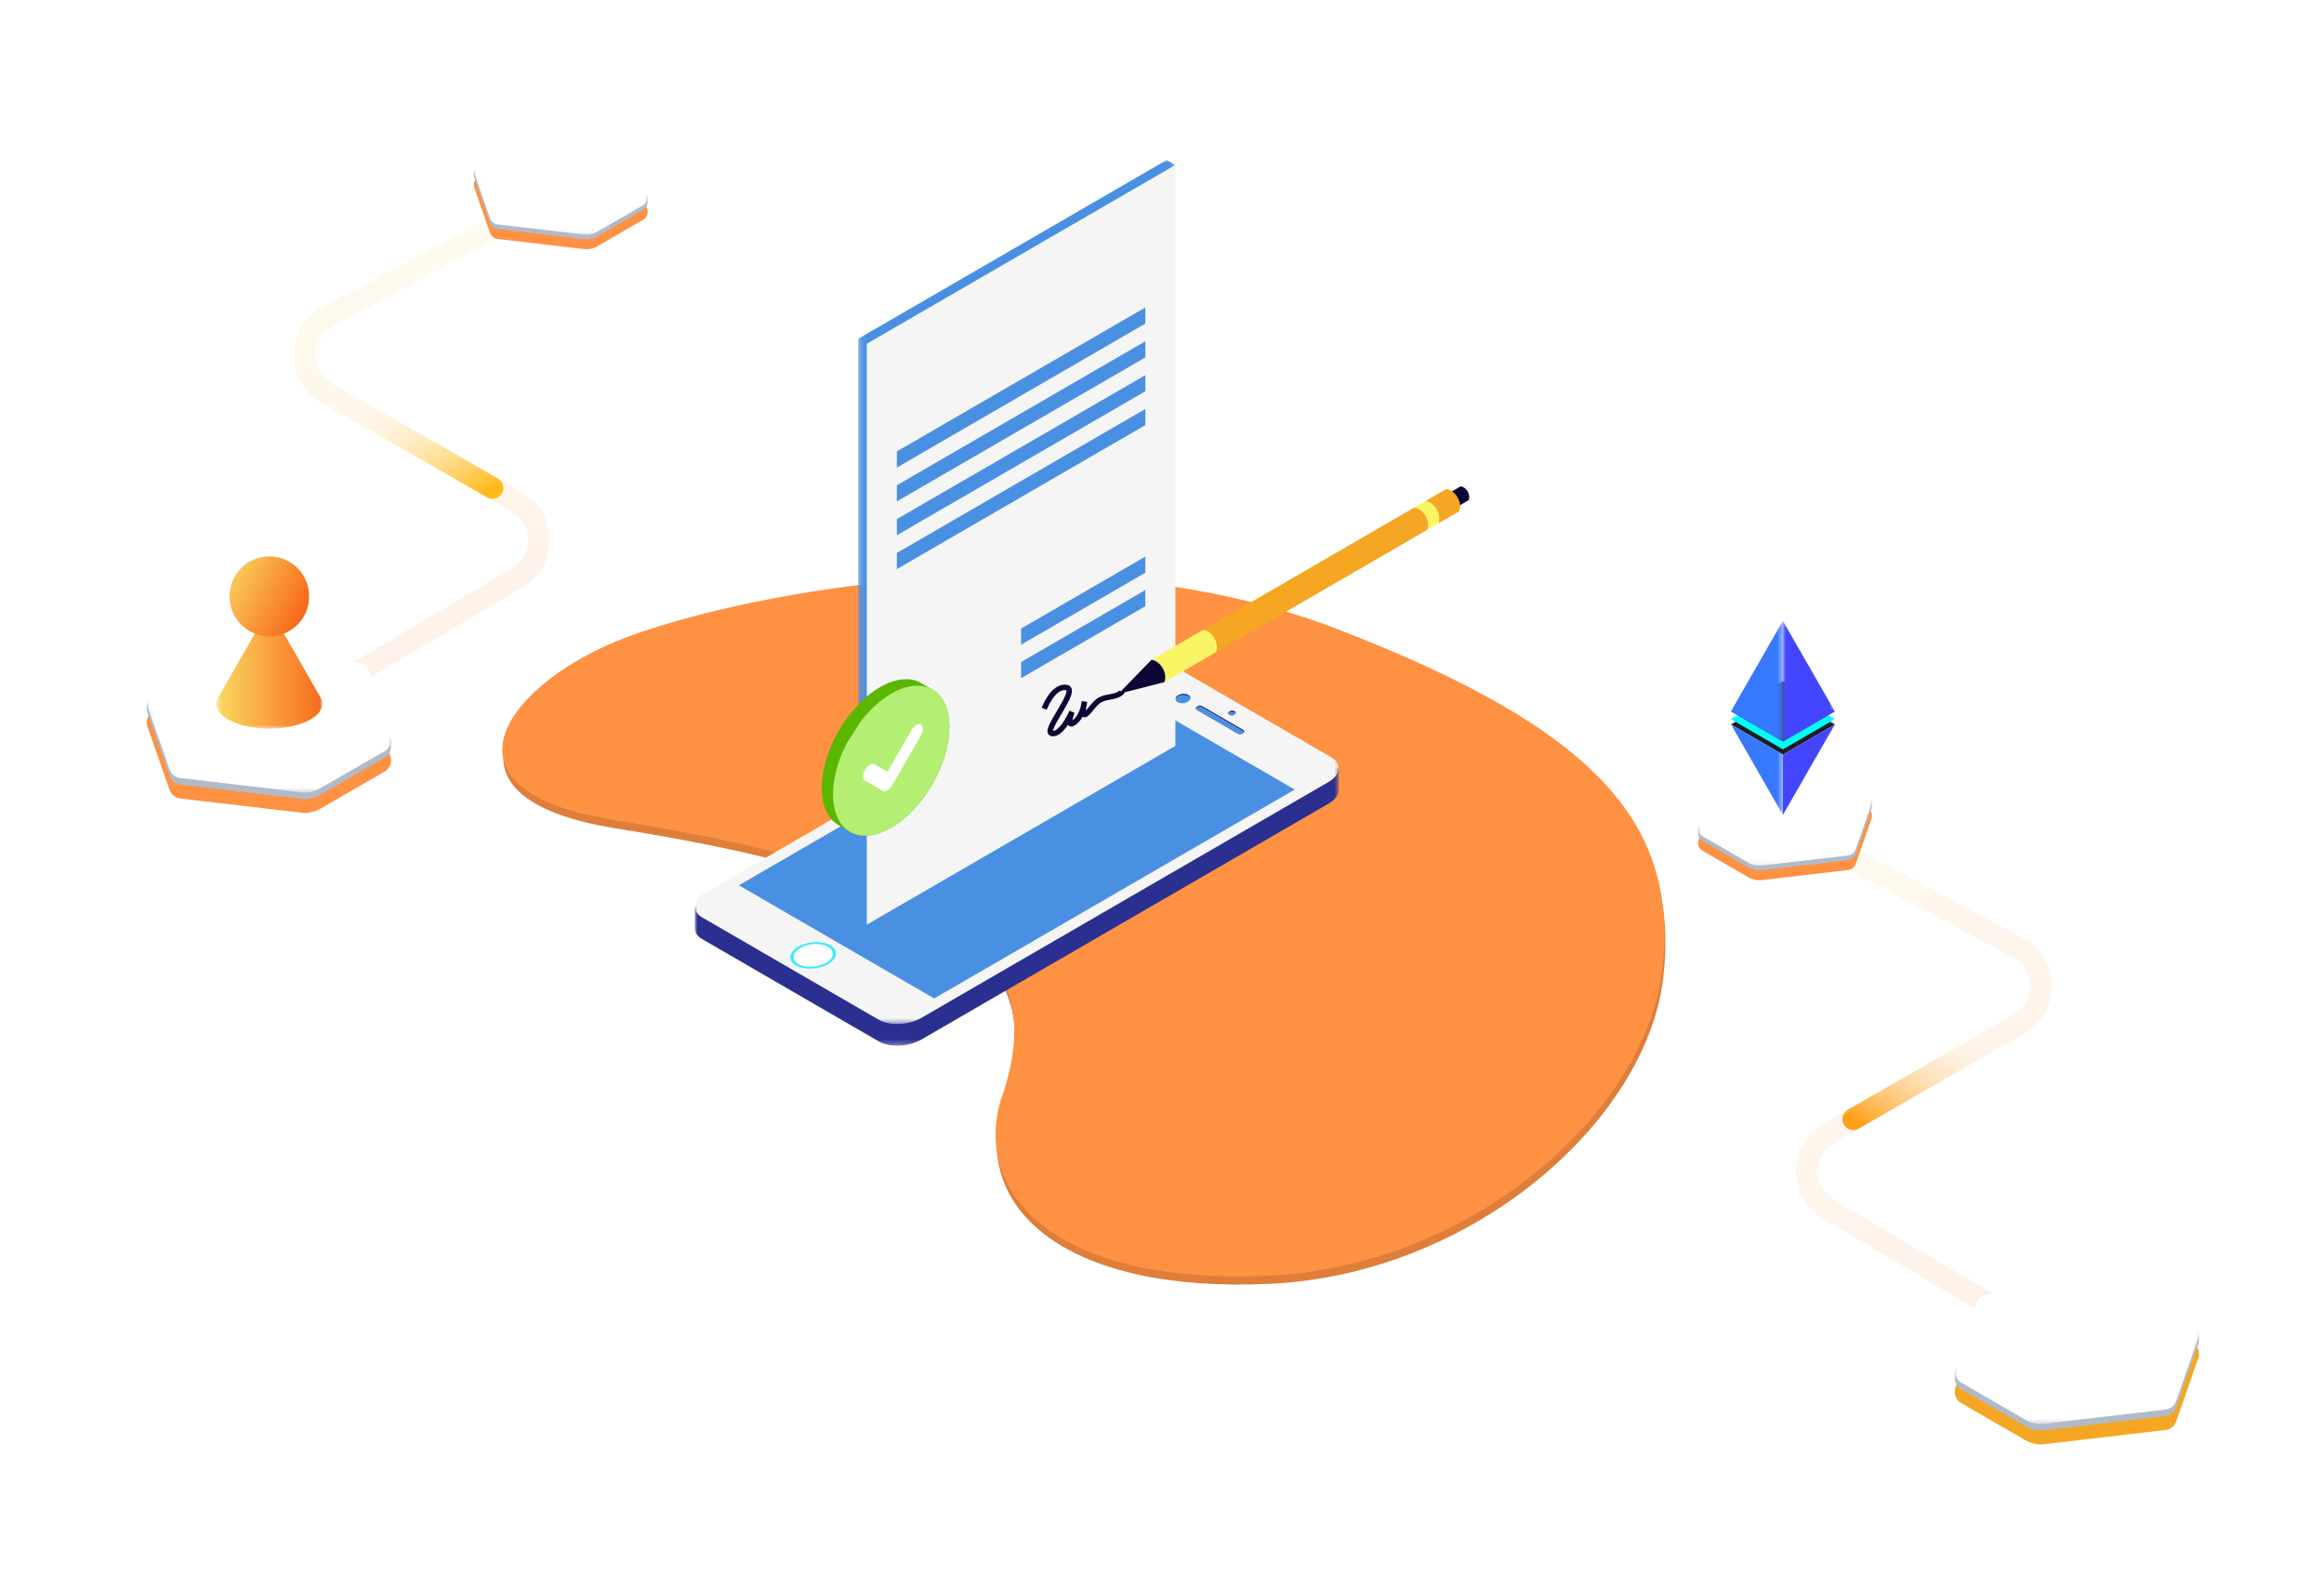 <svg xmlns="http://www.w3.org/2000/svg" xmlns:xlink="http://www.w3.org/1999/xlink" width="427" height="292" viewBox="0 0 427 292">
    <defs>
        <linearGradient id="a" x1="50%" x2="50%" y1="0%" y2="100%">
            <stop offset="0%" stop-color="#FAD961"/>
            <stop offset="100%" stop-color="#F76B1C"/>
        </linearGradient>
        <linearGradient id="b" x1="0%" y1="100%" y2="0%">
            <stop offset="0%" stop-color="#FFBB19"/>
            <stop offset="100%" stop-color="#FFF" stop-opacity="0"/>
        </linearGradient>
        <filter id="c" width="381.8%" height="580%" x="-140.9%" y="-240%" filterUnits="objectBoundingBox">
            <feGaussianBlur in="SourceGraphic" stdDeviation="15"/>
        </filter>
        <path id="d" d="M0 .092h31.94v18.749H0z"/>
        <filter id="f" width="300.5%" height="441.6%" x="-100.3%" y="-170.8%" filterUnits="objectBoundingBox">
            <feGaussianBlur in="SourceGraphic" stdDeviation="15"/>
        </filter>
        <path id="g" d="M0 .13h44.878v26.342H0z"/>
        <path id="i" d="M0 0h19.493v22.123H0z"/>
        <linearGradient id="j" x1="100%" x2="0%" y1="72.464%" y2="72.464%">
            <stop offset="0%" stop-color="#FAD961"/>
            <stop offset="100%" stop-color="#F76B1C"/>
        </linearGradient>
        <linearGradient id="l" x1="100%" x2="0%" y1="0%" y2="50%">
            <stop offset="0%" stop-color="#FAD961"/>
            <stop offset="100%" stop-color="#F76B1C"/>
        </linearGradient>
        <linearGradient id="m" x1="8.789%" x2="81.569%" y1="-12.276%" y2="100%">
            <stop offset="0%" stop-color="#FAD961"/>
            <stop offset="100%" stop-color="#F76B1C"/>
        </linearGradient>
        <linearGradient id="n" x1="0%" y1="100%" y2="0%">
            <stop offset="0%" stop-color="#FFA019"/>
            <stop offset="100%" stop-color="#FFF" stop-opacity="0"/>
        </linearGradient>
        <filter id="o" width="381.8%" height="579.7%" x="-140.9%" y="-239.8%" filterUnits="objectBoundingBox">
            <feGaussianBlur in="SourceGraphic" stdDeviation="15"/>
        </filter>
        <path id="p" d="M0 .092h31.94v18.763H0z"/>
        <filter id="r" width="300.5%" height="441.4%" x="-100.3%" y="-170.7%" filterUnits="objectBoundingBox">
            <feGaussianBlur in="SourceGraphic" stdDeviation="15"/>
        </filter>
        <path id="s" d="M0 .13h44.878v26.362H0z"/>
        <filter id="u" width="131.4%" height="154.2%" x="-15.7%" y="-27.1%" filterUnits="objectBoundingBox">
            <feGaussianBlur in="SourceGraphic" stdDeviation="1"/>
        </filter>
        <path id="v" d="M0 .024h9.553v16.623H0z"/>
        <path id="x" d="M.02.052h9.553v22.162H.021z"/>
        <path id="z" d="M0 .052h9.552v22.162H0z"/>
        <path id="B" d="M0 .16h118.308v68.53H0z"/>
        <path id="D" d="M0 .017h118.309v68.531H0z"/>
        <path id="F" d="M.18.021h58.28V140.49H.18z"/>
    </defs>
    <g fill="none" fill-rule="evenodd">
        <path stroke="url(#a)" stroke-linecap="round" stroke-linejoin="round" stroke-width="4" d="M27.82 17.584l30.978 16.59a8 8 0 0 1 .207 13.99l-35.007 20.1a8 8 0 0 0-.095 13.821l41.842 24.789" opacity=".1" transform="matrix(-1 0 0 1 119 24)"/>
        <path stroke="url(#b)" stroke-linecap="round" stroke-linejoin="round" stroke-width="4" d="M28.52 65.629l27.29-15.713" transform="matrix(-1 0 0 1 119 24)"/>
        <path fill="#FF9143" d="M2.819 5.955l-2.733 8.32a1.715 1.715 0 0 0 .729 1.996l8.338 4.815a4.042 4.042 0 0 0 2.586.57l15.817-1.85a1.706 1.706 0 0 0 1.41-1.134l2.878-8.249a1.714 1.714 0 0 0-.756-2.047l-8.44-4.895a4.042 4.042 0 0 0-2.49-.52L4.244 4.792c-.66.077-1.216.53-1.424 1.164" filter="url(#c)" transform="matrix(-1 0 0 1 119 24.094)"/>
        <path fill="#B1BAC9" d="M87.156 32.698l2.878 8.248a1.706 1.706 0 0 0 1.41 1.134l15.818 1.851a4.042 4.042 0 0 0 2.585-.57l8.338-4.816c.458-.28.743-.75.803-1.26l.012-1.29c-.045.536-.335-.785-.815-.49l-8.338 4.814a4.042 4.042 0 0 1-2.585.571L91.444 39.04a1.706 1.706 0 0 1-1.41-1.134l-2.878-6.907c-.027-.077-.059.227-.096.91.022.406.054.669.096.79z"/>
        <g transform="matrix(-1 0 0 1 119 24.262)">
            <mask id="e" fill="#fff">
                <use xlink:href="#d"/>
            </mask>
            <path fill="#FFF" d="M2.819 3.112L.086 11.43a1.715 1.715 0 0 0 .729 1.996l8.338 4.815a4.042 4.042 0 0 0 2.586.571l15.817-1.851a1.706 1.706 0 0 0 1.41-1.134l2.878-8.248a1.714 1.714 0 0 0-.756-2.048L22.648.638a4.042 4.042 0 0 0-2.49-.52L4.244 1.948c-.66.076-1.216.53-1.424 1.164" mask="url(#e)"/>
        </g>
        <g>
            <path fill="#FF9143" d="M3.96 8.367L.12 20.057a2.41 2.41 0 0 0 1.025 2.805l11.715 6.765a5.68 5.68 0 0 0 3.634.802l22.223-2.601a2.396 2.396 0 0 0 1.982-1.593l4.044-11.59a2.409 2.409 0 0 0-1.062-2.877L31.822 4.891a5.68 5.68 0 0 0-3.498-.73L5.961 6.732a2.397 2.397 0 0 0-2 1.635" filter="url(#f)" transform="matrix(-1 0 0 1 71.846 118.853)"/>
            <path fill="#B1BAC9" d="M27.104 130.942l4.043 11.59a2.396 2.396 0 0 0 1.982 1.593l22.224 2.6a5.68 5.68 0 0 0 3.633-.801l11.716-6.765a2.404 2.404 0 0 0 1.127-1.771l.017-1.813c-.064.753-.47-1.103-1.144-.69l-11.716 6.766a5.68 5.68 0 0 1-3.633.802l-22.224-2.601a2.396 2.396 0 0 1-1.982-1.593l-4.043-9.704c-.038-.109-.083.318-.135 1.278.03.57.075.94.135 1.11z"/>
            <g transform="matrix(-1 0 0 1 71.846 119.09)">
                <mask id="h" fill="#fff">
                    <use xlink:href="#g"/>
                </mask>
                <path fill="#FFF" d="M3.96 4.372L.12 16.062a2.41 2.41 0 0 0 1.025 2.804l11.715 6.765a5.68 5.68 0 0 0 3.634.803l22.223-2.602A2.396 2.396 0 0 0 40.7 22.24l4.044-11.589a2.409 2.409 0 0 0-1.062-2.877L31.822.896a5.68 5.68 0 0 0-3.498-.73L5.961 2.737a2.397 2.397 0 0 0-2 1.635" mask="url(#h)"/>
            </g>
        </g>
        <g>
            <g transform="matrix(-1 0 0 1 59.235 111.717)">
                <mask id="k" fill="#fff">
                    <use xlink:href="#i"/>
                </mask>
                <path fill="url(#j)" d="M19.431 17.017a2.383 2.383 0 0 0-.06-.214l-.532-.93L9.747 0 .654 15.874l-.532.93a2.305 2.305 0 0 0-.122.725c0 2.537 4.364 4.594 9.747 4.594 5.382 0 9.746-2.057 9.746-4.594 0-.173-.022-.344-.062-.512" mask="url(#k)"/>
            </g>
            <path fill="url(#l)" d="M17.064 7.35c0 4.058-3.276 7.349-7.317 7.349-4.042 0-7.318-3.29-7.318-7.35C2.43 3.29 5.705 0 9.747 0c4.041 0 7.317 3.29 7.317 7.35" transform="matrix(-1 0 0 1 59.235 102.2)"/>
        </g>
        <g>
            <path stroke="url(#m)" stroke-linecap="round" stroke-linejoin="round" stroke-width="4" d="M27.82 43.5L58.81 60.11a8 8 0 0 1 .207 13.988l-35.03 20.129a8 8 0 0 0-.095 13.818l41.853 24.814" opacity=".1" transform="translate(312 114)"/>
            <path stroke="url(#n)" stroke-linecap="round" stroke-linejoin="round" stroke-width="4" d="M28.52 91.581l27.29-15.724" transform="translate(312 114)"/>
            <path fill="#FF9143" d="M2.819 5.96L.086 14.285a1.717 1.717 0 0 0 .729 1.998l8.338 4.819a4.04 4.04 0 0 0 2.586.571l15.817-1.853a1.706 1.706 0 0 0 1.41-1.134l2.878-8.255a1.716 1.716 0 0 0-.756-2.049l-8.44-4.898a4.04 4.04 0 0 0-2.49-.52L4.244 4.795c-.66.076-1.216.53-1.424 1.165" filter="url(#o)" transform="translate(312 139.997)"/>
            <path fill="#B1BAC9" d="M343.844 148.607l-2.878 8.255a1.706 1.706 0 0 1-1.41 1.134l-15.818 1.853a4.04 4.04 0 0 1-2.585-.571l-8.338-4.819a1.712 1.712 0 0 1-.803-1.261l-.012-1.29c.045.535.335-.787.815-.492l8.338 4.818a4.04 4.04 0 0 0 2.585.572l15.818-1.853a1.706 1.706 0 0 0 1.41-1.135l2.878-6.912c.027-.077.059.227.096.911-.022.406-.054.67-.096.79z"/>
            <g transform="translate(312 140.165)">
                <mask id="q" fill="#fff">
                    <use xlink:href="#p"/>
                </mask>
                <path fill="#FFF" d="M.086 11.44a1.717 1.717 0 0 0 .729 1.998l8.338 4.818a4.04 4.04 0 0 0 2.586.571l15.817-1.852a1.706 1.706 0 0 0 1.41-1.135l2.878-8.254a1.716 1.716 0 0 0-.756-2.05L22.648.638a4.04 4.04 0 0 0-2.49-.52L4.244 1.95c-.66.077-1.216.53-1.424 1.165L.086 11.44z" mask="url(#q)"/>
            </g>
            <g>
                <path fill="#F5A623" d="M3.96 8.374L.12 20.072a2.413 2.413 0 0 0 1.025 2.807l11.715 6.77a5.676 5.676 0 0 0 3.634.803l22.223-2.603a2.397 2.397 0 0 0 1.982-1.594l4.044-11.598a2.411 2.411 0 0 0-1.062-2.88L31.822 4.895a5.676 5.676 0 0 0-3.498-.73L5.961 6.737a2.398 2.398 0 0 0-2 1.637" filter="url(#r)" transform="translate(359.154 234.828)"/>
                <path fill="#B1BAC9" d="M403.896 246.926l-4.043 11.599a2.397 2.397 0 0 1-1.982 1.594l-22.224 2.603a5.676 5.676 0 0 1-3.633-.803l-11.716-6.77a2.406 2.406 0 0 1-1.127-1.772l-.017-1.814c.064.753.47-1.104 1.144-.69l11.716 6.77a5.676 5.676 0 0 0 3.633.803l22.224-2.603a2.397 2.397 0 0 0 1.982-1.594l4.043-9.712c.038-.109.083.318.135 1.28-.03.57-.075.94-.135 1.11z"/>
                <g transform="translate(359.154 235.065)">
                    <mask id="t" fill="#fff">
                        <use xlink:href="#s"/>
                    </mask>
                    <path fill="#FFF" d="M3.96 4.375L.12 16.073a2.413 2.413 0 0 0 1.025 2.808l11.715 6.77a5.676 5.676 0 0 0 3.634.803l22.223-2.604a2.397 2.397 0 0 0 1.982-1.594l4.044-11.598a2.411 2.411 0 0 0-1.062-2.88L31.822.898a5.676 5.676 0 0 0-3.498-.73L5.961 2.738a2.398 2.398 0 0 0-2 1.636" mask="url(#t)"/>
                </g>
            </g>
            <g>
                <path fill="#1D1D26" d="M318.036 133.067l9.552 5.54 9.545-5.54-9.553-5.539z"/>
                <path fill="#00FFFB" d="M.004 18.107l9.552 5.54 9.546-5.54-9.553-5.54z" filter="url(#u)" transform="translate(318.031 114)"/>
                <path fill="#454A75" d="M318.031 130.674l9.552 5.54 9.546-5.54-9.553-5.54z"/>
                <g transform="translate(318.031 133.043)">
                    <mask id="w" fill="#fff">
                        <use xlink:href="#v"/>
                    </mask>
                    <path fill="#3678FF" d="M9.552 5.565L0 .025l9.553 16.622z" mask="url(#w)"/>
                </g>
                <path fill="#4446FF" d="M337.129 133.068l-9.545 16.622v-11.083z"/>
                <g transform="translate(327.556 114.002)">
                    <mask id="y" fill="#fff">
                        <use xlink:href="#x"/>
                    </mask>
                    <path fill="#4446FF" d="M.027 22.214l9.546-5.54L.021.053z" mask="url(#y)"/>
                </g>
                <g transform="translate(318.031 114.002)">
                    <mask id="A" fill="#fff">
                        <use xlink:href="#z"/>
                    </mask>
                    <path fill="#3678FF" d="M0 16.674L9.545.052l.007 22.162z" mask="url(#A)"/>
                </g>
            </g>
        </g>
        <g>
            <path fill="#DA7127" d="M233.324 235.825c-37.47 1.76-54.207-13.705-49.407-31.829 5.17-14.14 2.704-24.552-7.398-31.234-15.153-10.024-28.773-15.02-63.577-20.637-34.804-5.617-19.235-25.562 2.607-33.662 21.842-8.1 81.835-20.092 130.397-1.388 48.562 18.703 62.68 36.326 59.652 62.502-3.028 26.176-34.805 54.488-72.274 56.248z" opacity=".91"/>
            <path fill="#FF9143" d="M233.136 234.327c-37.47 1.76-54.207-13.705-49.407-31.828 5.17-14.14 2.704-24.552-7.398-31.235-15.153-10.024-28.773-15.02-63.577-20.637-34.804-5.617-19.235-25.562 2.607-33.661 21.843-8.1 81.836-20.093 130.397-1.39 48.562 18.704 62.68 36.327 59.652 62.503-3.028 26.176-34.805 54.488-72.274 56.248z"/>
            <g>
                <g transform="translate(127.667 123.381)">
                    <mask id="C" fill="#fff">
                        <use xlink:href="#B"/>
                    </mask>
                    <path fill="#2B2F90" d="M118.308 21.728V17.71l-3.523.759L84.522.94c-1.995-1.156-5.511-1.01-7.814.324L6.863 41.722 0 43.202v3.911h.001c-.016.753.424 1.474 1.345 2.007l32.44 18.791c1.995 1.156 5.512 1.01 7.815-.325l74.8-43.328c1.246-.722 1.89-1.648 1.906-2.53h.001z" mask="url(#C)"/>
                </g>
                <g transform="translate(127.667 119.544)">
                    <mask id="E" fill="#fff">
                        <use xlink:href="#D"/>
                    </mask>
                    <path fill="#F5F5F5" d="M33.786 67.769L1.346 48.977c-1.995-1.155-1.743-3.193.56-4.526L76.709 1.12c2.303-1.334 5.82-1.48 7.814-.325l32.441 18.792c1.995 1.155 1.742 3.193-.561 4.527L41.6 67.444c-2.303 1.334-5.82 1.48-7.815.325" mask="url(#E)"/>
                </g>
                <path fill="#4A90E2" d="M171.642 183.405l-35.884-20.787L202 124.248l35.885 20.786z"/>
                <path fill="#39EAFD" d="M152.16 177.089c-1.753 1.015-4.406 1.126-5.924.246-1.519-.88-1.328-2.415.425-3.431 1.754-1.016 4.406-1.126 5.924-.246 1.519.88 1.328 2.416-.425 3.431"/>
                <path fill="#FFF" d="M151.778 176.868c-1.51.874-3.794.969-5.1.212-1.307-.757-1.144-2.08.366-2.955 1.51-.874 3.793-.969 5.1-.212 1.307.758 1.143 2.08-.366 2.955"/>
                <path fill="#2B2F90" d="M220.022 130.045l.034-.02c.096-.055.205-.097.318-.126.213-.005.418.034.568.121l7.476 4.33a.448.448 0 0 1 .173.167c.082-.165.028-.34-.173-.456l-7.476-4.33a1.106 1.106 0 0 0-.568-.121c-.113.029-.222.07-.318.126l-.034.02c-.267.154-.357.368-.26.543a.645.645 0 0 1 .26-.254"/>
                <path fill="#4A90E2" d="M219.934 130.465l7.476 4.33c.15.087.355.126.567.121.114-.029.223-.07.318-.126l.035-.02a.642.642 0 0 0 .26-.253.448.448 0 0 0-.172-.167l-7.476-4.33a1.11 1.11 0 0 0-.568-.121c-.113.029-.222.07-.318.126l-.034.02a.643.643 0 0 0-.26.254.448.448 0 0 0 .172.166"/>
                <path fill="#2B2F90" d="M225.98 130.936c.093-.054.199-.095.31-.124.207-.004.407.035.554.12.08.046.135.101.17.16.083-.162.03-.333-.17-.45a1.083 1.083 0 0 0-.554-.119c-.111.028-.217.07-.31.124-.264.153-.354.364-.256.536a.63.63 0 0 1 .256-.247"/>
                <path fill="#4A90E2" d="M225.893 131.343c.147.085.347.124.554.12.111-.029.217-.07.31-.124a.635.635 0 0 0 .256-.246.445.445 0 0 0-.17-.161 1.082 1.082 0 0 0-.554-.12c-.11.029-.216.07-.31.124a.637.637 0 0 0-.255.246c.034.06.09.115.17.161"/>
                <path fill="#2B2F90" d="M216.499 127.984c.207-.12.448-.205.698-.256.428-.032.852.036 1.154.211.196.114.313.257.357.412.074-.26-.042-.518-.357-.701-.302-.175-.726-.243-1.154-.211-.25.05-.491.136-.698.256-.422.244-.598.57-.515.857.057-.201.23-.403.515-.568"/>
                <path fill="#4A90E2" d="M216.342 128.964c.302.175.726.243 1.154.21.25-.05.49-.135.698-.255.284-.165.457-.367.514-.568-.044-.155-.161-.298-.357-.412-.302-.175-.726-.243-1.154-.21-.25.05-.491.135-.698.255-.284.165-.458.367-.515.569.044.154.161.297.358.41"/>
                <g transform="translate(157.5 29.363)">
                    <mask id="G" fill="#fff">
                        <use xlink:href="#F"/>
                    </mask>
                    <path fill="#4A90E2" d="M56.878 4.834L58.46.94 56.878.02.181 32.865V139.57l1.582.919.975-2.4 54.14-31.362z" mask="url(#G)"/>
                </g>
                <path fill="#F5F5F5" d="M215.96 137.009l-56.697 32.842V63.145l56.698-32.843z"/>
                <path fill="#4A90E2" d="M210.44 71.874l-45.655 26.445v-2.965l45.654-26.446zM210.44 78.091l-45.655 26.446v-2.966l45.654-26.446zM210.44 105.203l-22.828 13.223v-2.966l22.827-13.223zM210.44 111.348l-22.828 13.223v-2.966l22.827-13.222zM210.44 65.656l-45.655 26.446v-2.965l45.654-26.446zM210.44 59.44l-45.655 26.445V82.92l45.654-26.446z"/>
                <path stroke="#0D0735" d="M191.864 130.182s1.557-4.234 4.048-3.906c2.49.327-4.476 8.111-2.647 8.457 1.83.347 3.698-3.99 3.698-3.99s-1.168 3.125.428 1.953c1.595-1.173 1.868-3.813 1.868-3.813s-.817 3.425.506 2.085c1.323-1.339 1.596-2.538 3.931-2.901 2.335-.364 2.49-1.079 2.49-1.079"/>
                <path fill="#FAF564" d="M263.978 93.577c-.508-.882-1.31-1.442-2.073-1.536l-1.696.982a2.036 2.036 0 0 0-.087.255c.68.177 1.36.703 1.81 1.485.449.78.564 1.635.376 2.314.088.023.176.041.264.052l1.696-.982c.3-.711.218-1.687-.29-2.57"/>
                <path fill="#0D0735" d="M268.38 89.33l-1.052.609-1.318.763c.474.058.971.406 1.286.953.315.547.366 1.153.18 1.594l1.318-.763 1.052-.61c.185-.44.135-1.046-.18-1.593-.315-.548-.813-.895-1.286-.954"/>
                <path fill="#F5A623" d="M259.859 93.226l-1.696.982-37.104 21.493c.763.095 1.564.654 2.073 1.537.507.882.59 1.859.29 2.57l37.104-21.494 1.696-.982c.034-.082.062-.167.087-.255.187-.68.072-1.533-.378-2.315-.449-.78-1.13-1.307-1.809-1.484a2.012 2.012 0 0 0-.263-.052"/>
                <path fill="#FAF564" d="M221.059 115.701l-1.696.983-7.8 4.518c.763.095 1.564.654 2.072 1.537.508.882.59 1.859.29 2.569l7.8-4.519 1.696-.982c.3-.71.218-1.687-.29-2.57-.507-.882-1.31-1.441-2.072-1.536"/>
                <path fill="#F5A623" d="M265.725 89.828l-1.696.982-2.124 1.23c.763.095 1.565.655 2.073 1.537.508.883.59 1.859.29 2.57l2.124-1.23 1.696-.983c.3-.71.217-1.687-.29-2.57-.508-.882-1.31-1.441-2.073-1.536"/>
                <path fill="#0D0735" d="M211.562 121.202l-1.867 1.923-3.503 3.608-.047.048a.286.286 0 0 0-.013.304.284.284 0 0 0 .269.14l.065-.017 4.865-1.24 2.594-.66c.3-.71.218-1.687-.29-2.57-.508-.882-1.31-1.441-2.073-1.536"/>
                <g>
                    <path fill="#5AB700" d="M154.06 151.571l-.006.006.056.029a.108.108 0 0 0 .03.017l1.83 1.052.364.212c1.921 1.013 4.533.806 7.406-.858 5.902-3.415 10.685-11.698 10.685-18.488 0-3.375-1.18-5.75-3.095-6.865-.041-.029-.092-.051-.138-.08l-1.881-1.087c-1.939-1.156-4.641-1.006-7.634.727-5.901 3.42-10.685 11.698-10.685 18.494 0 3.358 1.169 5.72 3.067 6.841"/>
                    <path fill="#B4EE73" d="M155.562 136.548c-.031.062-.061.125-.093.187-1.507 2.994-2.412 6.23-2.412 9.183 0 6.795 4.784 9.531 10.685 6.113 5.901-3.418 10.686-11.697 10.686-18.492 0-6.794-4.785-9.53-10.686-6.112-1.997 1.157-3.866 2.87-5.465 4.895"/>
                    <path fill="#FFF" d="M163.059 145.166c-.314.181-.627.225-.867.088l-3.256-1.862c-.479-.274-.479-1.167 0-1.995.478-.828 1.254-1.278 1.732-1.003l2.39 1.366 4.427-7.658c.479-.828 1.254-1.278 1.732-1.004s.478 1.166 0 1.995l-5.292 9.158c-.24.414-.553.734-.866.915"/>
                </g>
            </g>
        </g>
    </g>
</svg>
